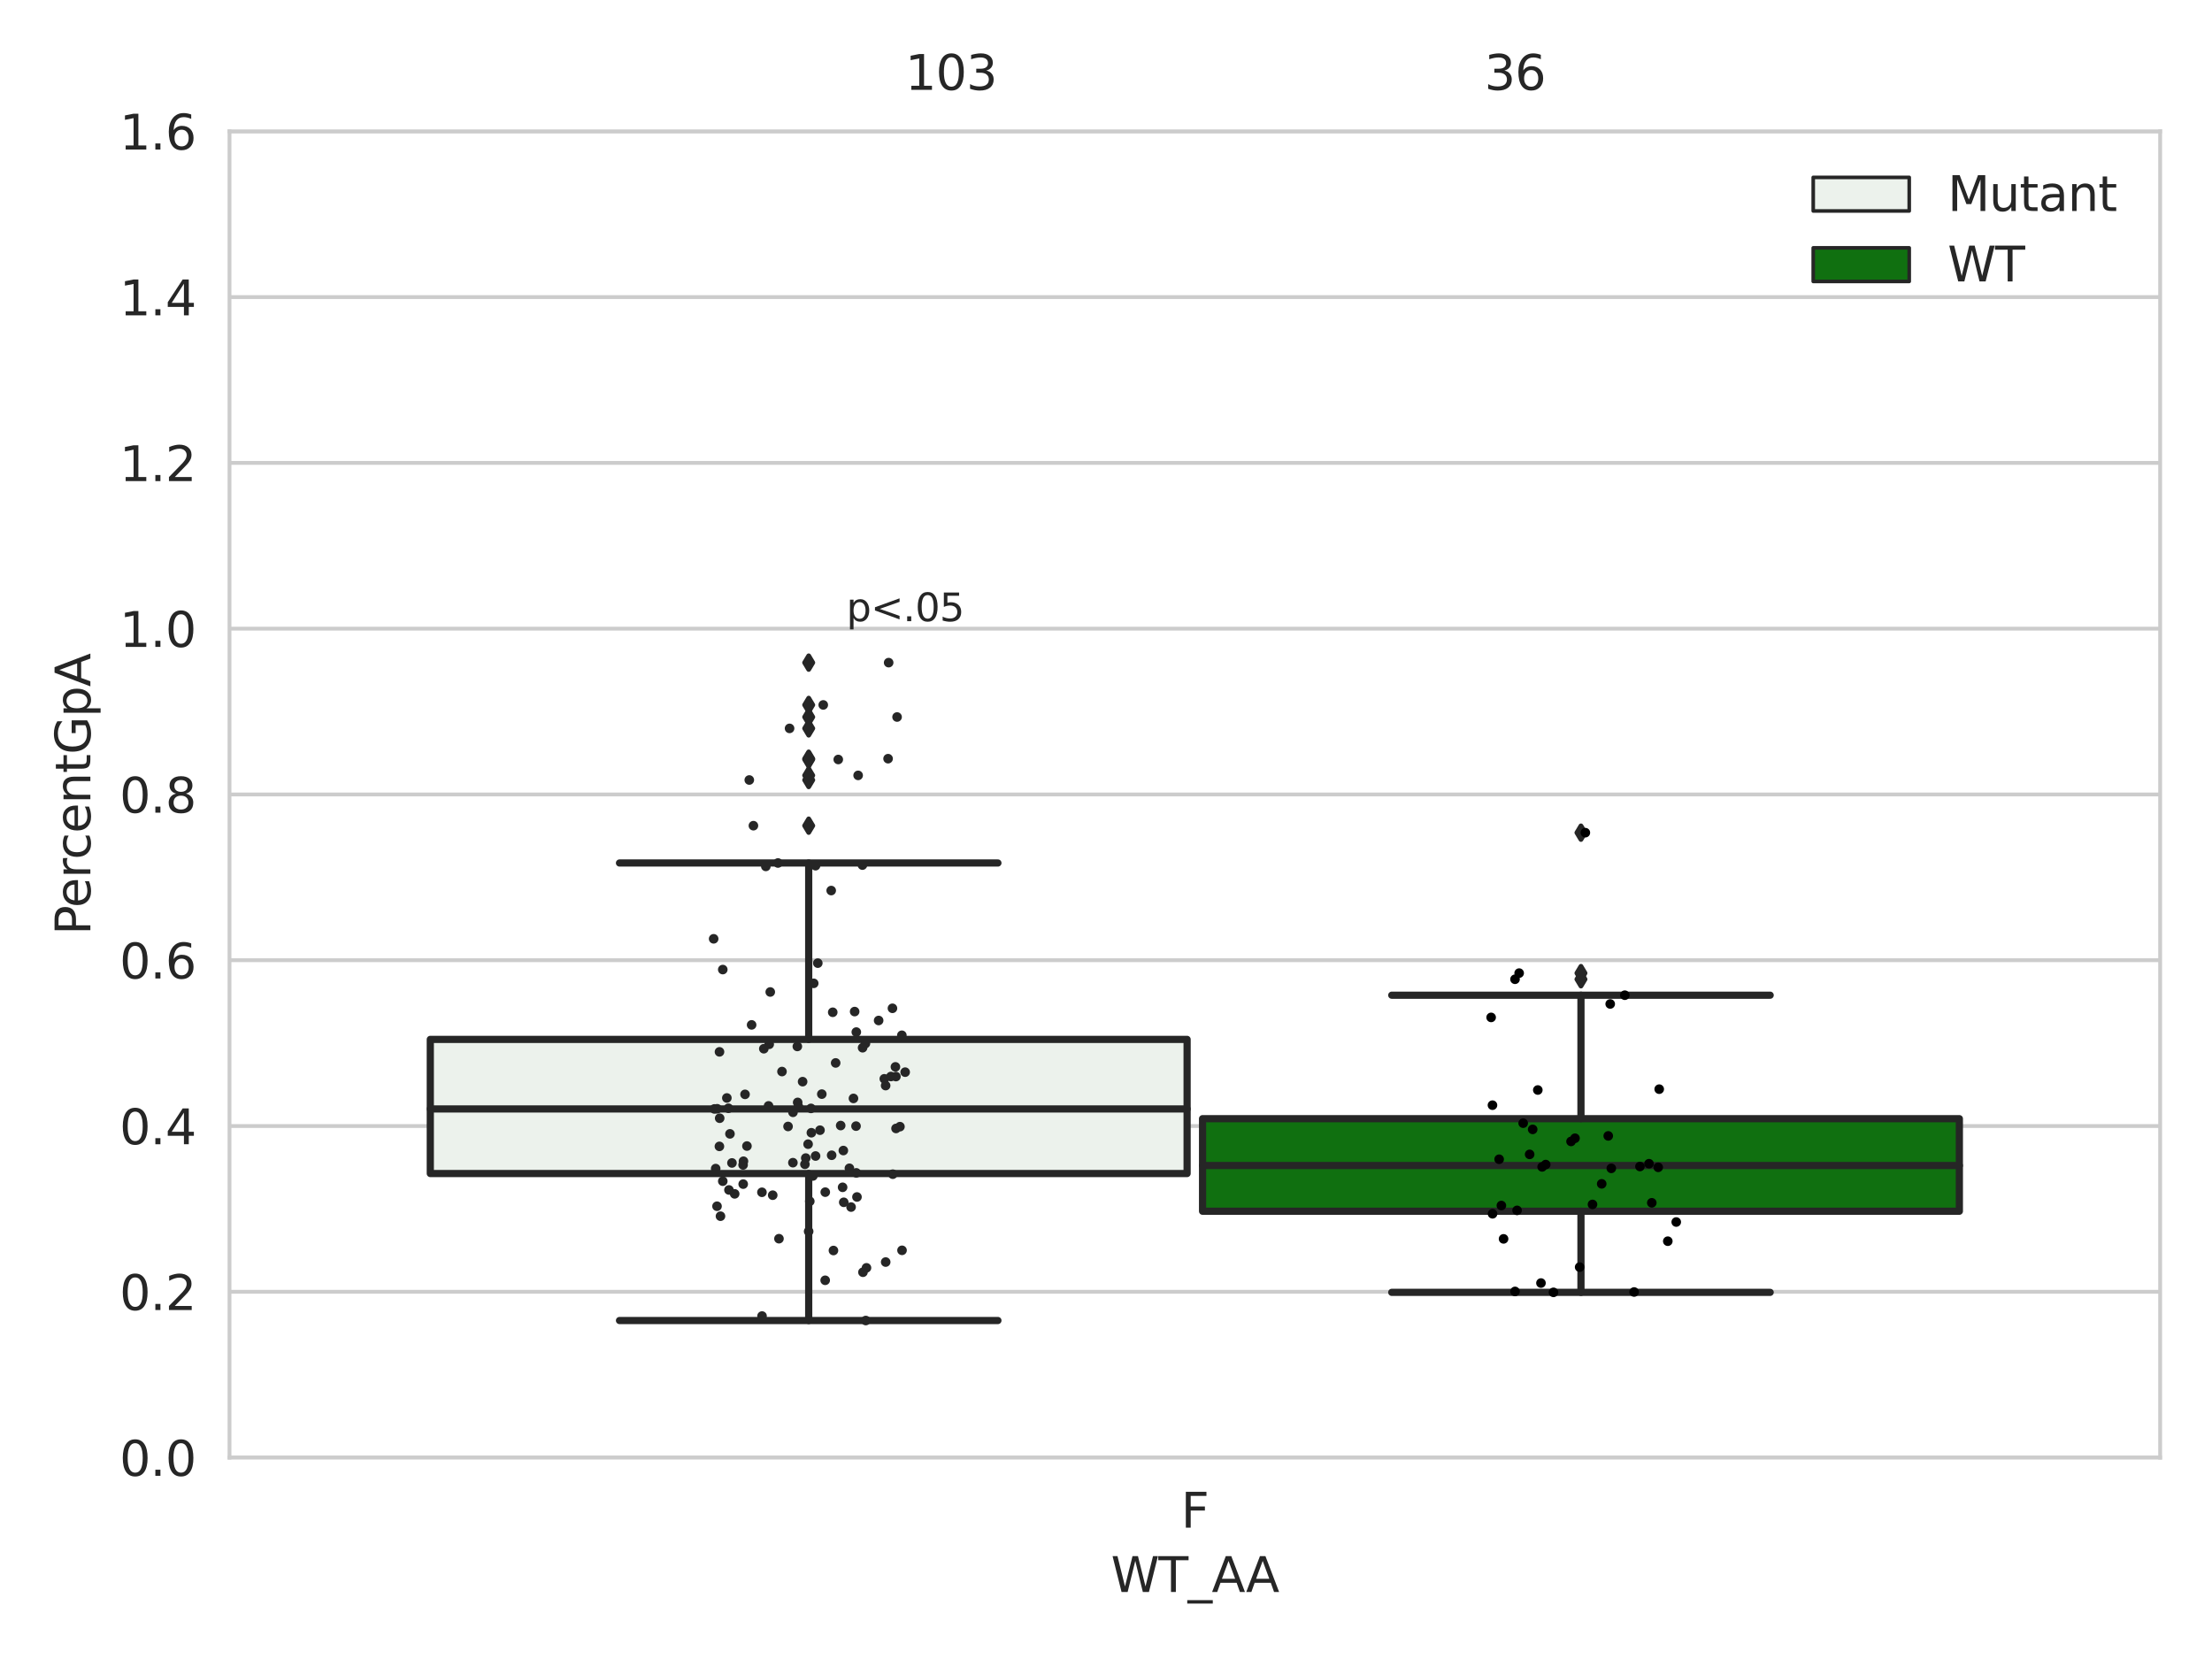 <?xml version="1.0" encoding="utf-8" standalone="no"?>
<!DOCTYPE svg PUBLIC "-//W3C//DTD SVG 1.1//EN"
  "http://www.w3.org/Graphics/SVG/1.1/DTD/svg11.dtd">
<svg xmlns:xlink="http://www.w3.org/1999/xlink" width="460.8pt" height="345.6pt" viewBox="0 0 460.8 345.6" xmlns="http://www.w3.org/2000/svg" version="1.1">
 <defs>
  <style type="text/css">*{stroke-linejoin: round; stroke-linecap: butt}</style>
 </defs>
 <g id="figure_1">
  <g id="patch_1">
   <path d="M 0 345.6 
L 460.8 345.6 
L 460.8 0 
L 0 0 
z
" style="fill: #ffffff"/>
  </g>
  <g id="axes_1">
   <g id="patch_2">
    <path d="M 47.81 303.64 
L 450 303.64 
L 450 27.354 
L 47.81 27.354 
z
" style="fill: #ffffff"/>
   </g>
   <g id="matplotlib.axis_1">
    <g id="xtick_1">
     <g id="text_1">
      <!-- F -->
      <g style="fill: #262626" transform="translate(246.029 318.238)scale(0.1 -0.1)">
       <defs>
        <path id="DejaVuSans-46" d="M 628 4666 
L 3309 4666 
L 3309 4134 
L 1259 4134 
L 1259 2759 
L 3109 2759 
L 3109 2228 
L 1259 2228 
L 1259 0 
L 628 0 
L 628 4666 
z
" transform="scale(0.016)"/>
       </defs>
       <use xlink:href="#DejaVuSans-46"/>
      </g>
     </g>
    </g>
    <g id="text_2">
     <!-- WT_AA -->
     <g style="fill: #262626" transform="translate(231.429 331.638)scale(0.1 -0.1)">
      <defs>
       <path id="DejaVuSans-57" d="M 213 4666 
L 850 4666 
L 1831 722 
L 2809 4666 
L 3519 4666 
L 4500 722 
L 5478 4666 
L 6119 4666 
L 4947 0 
L 4153 0 
L 3169 4050 
L 2175 0 
L 1381 0 
L 213 4666 
z
" transform="scale(0.016)"/>
       <path id="DejaVuSans-54" d="M -19 4666 
L 3928 4666 
L 3928 4134 
L 2272 4134 
L 2272 0 
L 1638 0 
L 1638 4134 
L -19 4134 
L -19 4666 
z
" transform="scale(0.016)"/>
       <path id="DejaVuSans-5f" d="M 3263 -1063 
L 3263 -1509 
L -63 -1509 
L -63 -1063 
L 3263 -1063 
z
" transform="scale(0.016)"/>
       <path id="DejaVuSans-41" d="M 2188 4044 
L 1331 1722 
L 3047 1722 
L 2188 4044 
z
M 1831 4666 
L 2547 4666 
L 4325 0 
L 3669 0 
L 3244 1197 
L 1141 1197 
L 716 0 
L 50 0 
L 1831 4666 
z
" transform="scale(0.016)"/>
      </defs>
      <use xlink:href="#DejaVuSans-57"/>
      <use xlink:href="#DejaVuSans-54" x="98.877"/>
      <use xlink:href="#DejaVuSans-5f" x="159.961"/>
      <use xlink:href="#DejaVuSans-41" x="209.961"/>
      <use xlink:href="#DejaVuSans-41" x="281.119"/>
     </g>
    </g>
   </g>
   <g id="matplotlib.axis_2">
    <g id="ytick_1">
     <g id="line2d_1">
      <path d="M 47.81 303.64 
L 450 303.64 
" clip-path="url(#p1558ca7e23)" style="fill: none; stroke: #cccccc; stroke-width: 0.8; stroke-linecap: round"/>
     </g>
     <g id="text_3">
      <!-- 0.0 -->
      <g style="fill: #262626" transform="translate(24.907 307.439)scale(0.1 -0.1)">
       <defs>
        <path id="DejaVuSans-30" d="M 2034 4250 
Q 1547 4250 1301 3770 
Q 1056 3291 1056 2328 
Q 1056 1369 1301 889 
Q 1547 409 2034 409 
Q 2525 409 2770 889 
Q 3016 1369 3016 2328 
Q 3016 3291 2770 3770 
Q 2525 4250 2034 4250 
z
M 2034 4750 
Q 2819 4750 3233 4129 
Q 3647 3509 3647 2328 
Q 3647 1150 3233 529 
Q 2819 -91 2034 -91 
Q 1250 -91 836 529 
Q 422 1150 422 2328 
Q 422 3509 836 4129 
Q 1250 4750 2034 4750 
z
" transform="scale(0.016)"/>
        <path id="DejaVuSans-2e" d="M 684 794 
L 1344 794 
L 1344 0 
L 684 0 
L 684 794 
z
" transform="scale(0.016)"/>
       </defs>
       <use xlink:href="#DejaVuSans-30"/>
       <use xlink:href="#DejaVuSans-2e" x="63.623"/>
       <use xlink:href="#DejaVuSans-30" x="95.41"/>
      </g>
     </g>
    </g>
    <g id="ytick_2">
     <g id="line2d_2">
      <path d="M 47.81 269.104 
L 450 269.104 
" clip-path="url(#p1558ca7e23)" style="fill: none; stroke: #cccccc; stroke-width: 0.8; stroke-linecap: round"/>
     </g>
     <g id="text_4">
      <!-- 0.2 -->
      <g style="fill: #262626" transform="translate(24.907 272.903)scale(0.1 -0.1)">
       <defs>
        <path id="DejaVuSans-32" d="M 1228 531 
L 3431 531 
L 3431 0 
L 469 0 
L 469 531 
Q 828 903 1448 1529 
Q 2069 2156 2228 2338 
Q 2531 2678 2651 2914 
Q 2772 3150 2772 3378 
Q 2772 3750 2511 3984 
Q 2250 4219 1831 4219 
Q 1534 4219 1204 4116 
Q 875 4013 500 3803 
L 500 4441 
Q 881 4594 1212 4672 
Q 1544 4750 1819 4750 
Q 2544 4750 2975 4387 
Q 3406 4025 3406 3419 
Q 3406 3131 3298 2873 
Q 3191 2616 2906 2266 
Q 2828 2175 2409 1742 
Q 1991 1309 1228 531 
z
" transform="scale(0.016)"/>
       </defs>
       <use xlink:href="#DejaVuSans-30"/>
       <use xlink:href="#DejaVuSans-2e" x="63.623"/>
       <use xlink:href="#DejaVuSans-32" x="95.41"/>
      </g>
     </g>
    </g>
    <g id="ytick_3">
     <g id="line2d_3">
      <path d="M 47.81 234.568 
L 450 234.568 
" clip-path="url(#p1558ca7e23)" style="fill: none; stroke: #cccccc; stroke-width: 0.8; stroke-linecap: round"/>
     </g>
     <g id="text_5">
      <!-- 0.4 -->
      <g style="fill: #262626" transform="translate(24.907 238.368)scale(0.1 -0.1)">
       <defs>
        <path id="DejaVuSans-34" d="M 2419 4116 
L 825 1625 
L 2419 1625 
L 2419 4116 
z
M 2253 4666 
L 3047 4666 
L 3047 1625 
L 3713 1625 
L 3713 1100 
L 3047 1100 
L 3047 0 
L 2419 0 
L 2419 1100 
L 313 1100 
L 313 1709 
L 2253 4666 
z
" transform="scale(0.016)"/>
       </defs>
       <use xlink:href="#DejaVuSans-30"/>
       <use xlink:href="#DejaVuSans-2e" x="63.623"/>
       <use xlink:href="#DejaVuSans-34" x="95.41"/>
      </g>
     </g>
    </g>
    <g id="ytick_4">
     <g id="line2d_4">
      <path d="M 47.81 200.033 
L 450 200.033 
" clip-path="url(#p1558ca7e23)" style="fill: none; stroke: #cccccc; stroke-width: 0.8; stroke-linecap: round"/>
     </g>
     <g id="text_6">
      <!-- 0.6 -->
      <g style="fill: #262626" transform="translate(24.907 203.832)scale(0.1 -0.1)">
       <defs>
        <path id="DejaVuSans-36" d="M 2113 2584 
Q 1688 2584 1439 2293 
Q 1191 2003 1191 1497 
Q 1191 994 1439 701 
Q 1688 409 2113 409 
Q 2538 409 2786 701 
Q 3034 994 3034 1497 
Q 3034 2003 2786 2293 
Q 2538 2584 2113 2584 
z
M 3366 4563 
L 3366 3988 
Q 3128 4100 2886 4159 
Q 2644 4219 2406 4219 
Q 1781 4219 1451 3797 
Q 1122 3375 1075 2522 
Q 1259 2794 1537 2939 
Q 1816 3084 2150 3084 
Q 2853 3084 3261 2657 
Q 3669 2231 3669 1497 
Q 3669 778 3244 343 
Q 2819 -91 2113 -91 
Q 1303 -91 875 529 
Q 447 1150 447 2328 
Q 447 3434 972 4092 
Q 1497 4750 2381 4750 
Q 2619 4750 2861 4703 
Q 3103 4656 3366 4563 
z
" transform="scale(0.016)"/>
       </defs>
       <use xlink:href="#DejaVuSans-30"/>
       <use xlink:href="#DejaVuSans-2e" x="63.623"/>
       <use xlink:href="#DejaVuSans-36" x="95.41"/>
      </g>
     </g>
    </g>
    <g id="ytick_5">
     <g id="line2d_5">
      <path d="M 47.81 165.497 
L 450 165.497 
" clip-path="url(#p1558ca7e23)" style="fill: none; stroke: #cccccc; stroke-width: 0.8; stroke-linecap: round"/>
     </g>
     <g id="text_7">
      <!-- 0.8 -->
      <g style="fill: #262626" transform="translate(24.907 169.296)scale(0.1 -0.1)">
       <defs>
        <path id="DejaVuSans-38" d="M 2034 2216 
Q 1584 2216 1326 1975 
Q 1069 1734 1069 1313 
Q 1069 891 1326 650 
Q 1584 409 2034 409 
Q 2484 409 2743 651 
Q 3003 894 3003 1313 
Q 3003 1734 2745 1975 
Q 2488 2216 2034 2216 
z
M 1403 2484 
Q 997 2584 770 2862 
Q 544 3141 544 3541 
Q 544 4100 942 4425 
Q 1341 4750 2034 4750 
Q 2731 4750 3128 4425 
Q 3525 4100 3525 3541 
Q 3525 3141 3298 2862 
Q 3072 2584 2669 2484 
Q 3125 2378 3379 2068 
Q 3634 1759 3634 1313 
Q 3634 634 3220 271 
Q 2806 -91 2034 -91 
Q 1263 -91 848 271 
Q 434 634 434 1313 
Q 434 1759 690 2068 
Q 947 2378 1403 2484 
z
M 1172 3481 
Q 1172 3119 1398 2916 
Q 1625 2713 2034 2713 
Q 2441 2713 2670 2916 
Q 2900 3119 2900 3481 
Q 2900 3844 2670 4047 
Q 2441 4250 2034 4250 
Q 1625 4250 1398 4047 
Q 1172 3844 1172 3481 
z
" transform="scale(0.016)"/>
       </defs>
       <use xlink:href="#DejaVuSans-30"/>
       <use xlink:href="#DejaVuSans-2e" x="63.623"/>
       <use xlink:href="#DejaVuSans-38" x="95.41"/>
      </g>
     </g>
    </g>
    <g id="ytick_6">
     <g id="line2d_6">
      <path d="M 47.81 130.961 
L 450 130.961 
" clip-path="url(#p1558ca7e23)" style="fill: none; stroke: #cccccc; stroke-width: 0.8; stroke-linecap: round"/>
     </g>
     <g id="text_8">
      <!-- 1.0 -->
      <g style="fill: #262626" transform="translate(24.907 134.76)scale(0.1 -0.1)">
       <defs>
        <path id="DejaVuSans-31" d="M 794 531 
L 1825 531 
L 1825 4091 
L 703 3866 
L 703 4441 
L 1819 4666 
L 2450 4666 
L 2450 531 
L 3481 531 
L 3481 0 
L 794 0 
L 794 531 
z
" transform="scale(0.016)"/>
       </defs>
       <use xlink:href="#DejaVuSans-31"/>
       <use xlink:href="#DejaVuSans-2e" x="63.623"/>
       <use xlink:href="#DejaVuSans-30" x="95.41"/>
      </g>
     </g>
    </g>
    <g id="ytick_7">
     <g id="line2d_7">
      <path d="M 47.81 96.425 
L 450 96.425 
" clip-path="url(#p1558ca7e23)" style="fill: none; stroke: #cccccc; stroke-width: 0.8; stroke-linecap: round"/>
     </g>
     <g id="text_9">
      <!-- 1.2 -->
      <g style="fill: #262626" transform="translate(24.907 100.225)scale(0.1 -0.1)">
       <use xlink:href="#DejaVuSans-31"/>
       <use xlink:href="#DejaVuSans-2e" x="63.623"/>
       <use xlink:href="#DejaVuSans-32" x="95.41"/>
      </g>
     </g>
    </g>
    <g id="ytick_8">
     <g id="line2d_8">
      <path d="M 47.81 61.89 
L 450 61.89 
" clip-path="url(#p1558ca7e23)" style="fill: none; stroke: #cccccc; stroke-width: 0.8; stroke-linecap: round"/>
     </g>
     <g id="text_10">
      <!-- 1.4 -->
      <g style="fill: #262626" transform="translate(24.907 65.689)scale(0.1 -0.1)">
       <use xlink:href="#DejaVuSans-31"/>
       <use xlink:href="#DejaVuSans-2e" x="63.623"/>
       <use xlink:href="#DejaVuSans-34" x="95.41"/>
      </g>
     </g>
    </g>
    <g id="ytick_9">
     <g id="line2d_9">
      <path d="M 47.81 27.354 
L 450 27.354 
" clip-path="url(#p1558ca7e23)" style="fill: none; stroke: #cccccc; stroke-width: 0.8; stroke-linecap: round"/>
     </g>
     <g id="text_11">
      <!-- 1.6 -->
      <g style="fill: #262626" transform="translate(24.907 31.153)scale(0.1 -0.1)">
       <use xlink:href="#DejaVuSans-31"/>
       <use xlink:href="#DejaVuSans-2e" x="63.623"/>
       <use xlink:href="#DejaVuSans-36" x="95.41"/>
      </g>
     </g>
    </g>
    <g id="text_12">
     <!-- PercentGpA -->
     <g style="fill: #262626" transform="translate(18.827 194.774)rotate(-90)scale(0.1 -0.1)">
      <defs>
       <path id="DejaVuSans-50" d="M 1259 4147 
L 1259 2394 
L 2053 2394 
Q 2494 2394 2734 2622 
Q 2975 2850 2975 3272 
Q 2975 3691 2734 3919 
Q 2494 4147 2053 4147 
L 1259 4147 
z
M 628 4666 
L 2053 4666 
Q 2838 4666 3239 4311 
Q 3641 3956 3641 3272 
Q 3641 2581 3239 2228 
Q 2838 1875 2053 1875 
L 1259 1875 
L 1259 0 
L 628 0 
L 628 4666 
z
" transform="scale(0.016)"/>
       <path id="DejaVuSans-65" d="M 3597 1894 
L 3597 1613 
L 953 1613 
Q 991 1019 1311 708 
Q 1631 397 2203 397 
Q 2534 397 2845 478 
Q 3156 559 3463 722 
L 3463 178 
Q 3153 47 2828 -22 
Q 2503 -91 2169 -91 
Q 1331 -91 842 396 
Q 353 884 353 1716 
Q 353 2575 817 3079 
Q 1281 3584 2069 3584 
Q 2775 3584 3186 3129 
Q 3597 2675 3597 1894 
z
M 3022 2063 
Q 3016 2534 2758 2815 
Q 2500 3097 2075 3097 
Q 1594 3097 1305 2825 
Q 1016 2553 972 2059 
L 3022 2063 
z
" transform="scale(0.016)"/>
       <path id="DejaVuSans-72" d="M 2631 2963 
Q 2534 3019 2420 3045 
Q 2306 3072 2169 3072 
Q 1681 3072 1420 2755 
Q 1159 2438 1159 1844 
L 1159 0 
L 581 0 
L 581 3500 
L 1159 3500 
L 1159 2956 
Q 1341 3275 1631 3429 
Q 1922 3584 2338 3584 
Q 2397 3584 2469 3576 
Q 2541 3569 2628 3553 
L 2631 2963 
z
" transform="scale(0.016)"/>
       <path id="DejaVuSans-63" d="M 3122 3366 
L 3122 2828 
Q 2878 2963 2633 3030 
Q 2388 3097 2138 3097 
Q 1578 3097 1268 2742 
Q 959 2388 959 1747 
Q 959 1106 1268 751 
Q 1578 397 2138 397 
Q 2388 397 2633 464 
Q 2878 531 3122 666 
L 3122 134 
Q 2881 22 2623 -34 
Q 2366 -91 2075 -91 
Q 1284 -91 818 406 
Q 353 903 353 1747 
Q 353 2603 823 3093 
Q 1294 3584 2113 3584 
Q 2378 3584 2631 3529 
Q 2884 3475 3122 3366 
z
" transform="scale(0.016)"/>
       <path id="DejaVuSans-6e" d="M 3513 2113 
L 3513 0 
L 2938 0 
L 2938 2094 
Q 2938 2591 2744 2837 
Q 2550 3084 2163 3084 
Q 1697 3084 1428 2787 
Q 1159 2491 1159 1978 
L 1159 0 
L 581 0 
L 581 3500 
L 1159 3500 
L 1159 2956 
Q 1366 3272 1645 3428 
Q 1925 3584 2291 3584 
Q 2894 3584 3203 3211 
Q 3513 2838 3513 2113 
z
" transform="scale(0.016)"/>
       <path id="DejaVuSans-74" d="M 1172 4494 
L 1172 3500 
L 2356 3500 
L 2356 3053 
L 1172 3053 
L 1172 1153 
Q 1172 725 1289 603 
Q 1406 481 1766 481 
L 2356 481 
L 2356 0 
L 1766 0 
Q 1100 0 847 248 
Q 594 497 594 1153 
L 594 3053 
L 172 3053 
L 172 3500 
L 594 3500 
L 594 4494 
L 1172 4494 
z
" transform="scale(0.016)"/>
       <path id="DejaVuSans-47" d="M 3809 666 
L 3809 1919 
L 2778 1919 
L 2778 2438 
L 4434 2438 
L 4434 434 
Q 4069 175 3628 42 
Q 3188 -91 2688 -91 
Q 1594 -91 976 548 
Q 359 1188 359 2328 
Q 359 3472 976 4111 
Q 1594 4750 2688 4750 
Q 3144 4750 3555 4637 
Q 3966 4525 4313 4306 
L 4313 3634 
Q 3963 3931 3569 4081 
Q 3175 4231 2741 4231 
Q 1884 4231 1454 3753 
Q 1025 3275 1025 2328 
Q 1025 1384 1454 906 
Q 1884 428 2741 428 
Q 3075 428 3337 486 
Q 3600 544 3809 666 
z
" transform="scale(0.016)"/>
       <path id="DejaVuSans-70" d="M 1159 525 
L 1159 -1331 
L 581 -1331 
L 581 3500 
L 1159 3500 
L 1159 2969 
Q 1341 3281 1617 3432 
Q 1894 3584 2278 3584 
Q 2916 3584 3314 3078 
Q 3713 2572 3713 1747 
Q 3713 922 3314 415 
Q 2916 -91 2278 -91 
Q 1894 -91 1617 61 
Q 1341 213 1159 525 
z
M 3116 1747 
Q 3116 2381 2855 2742 
Q 2594 3103 2138 3103 
Q 1681 3103 1420 2742 
Q 1159 2381 1159 1747 
Q 1159 1113 1420 752 
Q 1681 391 2138 391 
Q 2594 391 2855 752 
Q 3116 1113 3116 1747 
z
" transform="scale(0.016)"/>
      </defs>
      <use xlink:href="#DejaVuSans-50"/>
      <use xlink:href="#DejaVuSans-65" x="56.678"/>
      <use xlink:href="#DejaVuSans-72" x="118.201"/>
      <use xlink:href="#DejaVuSans-63" x="157.064"/>
      <use xlink:href="#DejaVuSans-65" x="212.045"/>
      <use xlink:href="#DejaVuSans-6e" x="273.568"/>
      <use xlink:href="#DejaVuSans-74" x="336.947"/>
      <use xlink:href="#DejaVuSans-47" x="376.156"/>
      <use xlink:href="#DejaVuSans-70" x="453.646"/>
      <use xlink:href="#DejaVuSans-41" x="517.123"/>
     </g>
    </g>
   </g>
   <g id="patch_3">
    <path d="M 89.638 244.468 
L 247.296 244.468 
L 247.296 216.524 
L 89.638 216.524 
L 89.638 244.468 
z
" clip-path="url(#p1558ca7e23)" style="fill: #ecf2ec; stroke: #262626; stroke-width: 1.5; stroke-linejoin: miter"/>
   </g>
   <g id="patch_4">
    <path d="M 250.514 252.322 
L 408.172 252.322 
L 408.172 233.039 
L 250.514 233.039 
L 250.514 252.322 
z
" clip-path="url(#p1558ca7e23)" style="fill: #107010; stroke: #262626; stroke-width: 1.5; stroke-linejoin: miter"/>
   </g>
   <g id="patch_5">
    <path d="M 248.905 303.64 
L 248.905 303.64 
L 248.905 303.64 
L 248.905 303.64 
z
" clip-path="url(#p1558ca7e23)" style="fill: #ecf2ec; stroke: #262626; stroke-width: 0.75; stroke-linejoin: miter"/>
   </g>
   <g id="patch_6">
    <path d="M 248.905 303.64 
L 248.905 303.64 
L 248.905 303.64 
L 248.905 303.64 
z
" clip-path="url(#p1558ca7e23)" style="fill: #107010; stroke: #262626; stroke-width: 0.75; stroke-linejoin: miter"/>
   </g>
   <g id="PathCollection_1"/>
   <g id="PathCollection_2"/>
   <g id="line2d_10">
    <path d="M 168.467 244.468 
L 168.467 275.089 
" clip-path="url(#p1558ca7e23)" style="fill: none; stroke: #262626; stroke-width: 1.5; stroke-linecap: round"/>
   </g>
   <g id="line2d_11">
    <path d="M 168.467 216.524 
L 168.467 179.778 
" clip-path="url(#p1558ca7e23)" style="fill: none; stroke: #262626; stroke-width: 1.5; stroke-linecap: round"/>
   </g>
   <g id="line2d_12">
    <path d="M 129.052 275.089 
L 207.882 275.089 
" clip-path="url(#p1558ca7e23)" style="fill: none; stroke: #262626; stroke-width: 1.5; stroke-linecap: round"/>
   </g>
   <g id="line2d_13">
    <path d="M 129.052 179.778 
L 207.882 179.778 
" clip-path="url(#p1558ca7e23)" style="fill: none; stroke: #262626; stroke-width: 1.5; stroke-linecap: round"/>
   </g>
   <g id="line2d_14">
    <defs>
     <path id="m26c2f1e863" d="M -0 1.414 
L 0.849 0 
L 0 -1.414 
L -0.849 -0 
z
" style="stroke: #262626; stroke-linejoin: miter"/>
    </defs>
    <g clip-path="url(#p1558ca7e23)">
     <use xlink:href="#m26c2f1e863" x="168.467" y="146.85" style="fill: #262626; stroke: #262626; stroke-linejoin: miter"/>
     <use xlink:href="#m26c2f1e863" x="168.467" y="172.004" style="fill: #262626; stroke: #262626; stroke-linejoin: miter"/>
     <use xlink:href="#m26c2f1e863" x="168.467" y="161.526" style="fill: #262626; stroke: #262626; stroke-linejoin: miter"/>
     <use xlink:href="#m26c2f1e863" x="168.467" y="151.737" style="fill: #262626; stroke: #262626; stroke-linejoin: miter"/>
     <use xlink:href="#m26c2f1e863" x="168.467" y="138.039" style="fill: #262626; stroke: #262626; stroke-linejoin: miter"/>
     <use xlink:href="#m26c2f1e863" x="168.467" y="162.488" style="fill: #262626; stroke: #262626; stroke-linejoin: miter"/>
     <use xlink:href="#m26c2f1e863" x="168.467" y="149.367" style="fill: #262626; stroke: #262626; stroke-linejoin: miter"/>
     <use xlink:href="#m26c2f1e863" x="168.467" y="158.216" style="fill: #262626; stroke: #262626; stroke-linejoin: miter"/>
     <use xlink:href="#m26c2f1e863" x="168.467" y="158.048" style="fill: #262626; stroke: #262626; stroke-linejoin: miter"/>
    </g>
   </g>
   <g id="line2d_15">
    <path d="M 329.343 252.322 
L 329.343 269.221 
" clip-path="url(#p1558ca7e23)" style="fill: none; stroke: #262626; stroke-width: 1.5; stroke-linecap: round"/>
   </g>
   <g id="line2d_16">
    <path d="M 329.343 233.039 
L 329.343 207.319 
" clip-path="url(#p1558ca7e23)" style="fill: none; stroke: #262626; stroke-width: 1.5; stroke-linecap: round"/>
   </g>
   <g id="line2d_17">
    <path d="M 289.928 269.221 
L 368.758 269.221 
" clip-path="url(#p1558ca7e23)" style="fill: none; stroke: #262626; stroke-width: 1.5; stroke-linecap: round"/>
   </g>
   <g id="line2d_18">
    <path d="M 289.928 207.319 
L 368.758 207.319 
" clip-path="url(#p1558ca7e23)" style="fill: none; stroke: #262626; stroke-width: 1.5; stroke-linecap: round"/>
   </g>
   <g id="line2d_19">
    <g clip-path="url(#p1558ca7e23)">
     <use xlink:href="#m26c2f1e863" x="329.343" y="173.461" style="fill: #262626; stroke: #262626; stroke-linejoin: miter"/>
     <use xlink:href="#m26c2f1e863" x="329.343" y="202.717" style="fill: #262626; stroke: #262626; stroke-linejoin: miter"/>
     <use xlink:href="#m26c2f1e863" x="329.343" y="203.997" style="fill: #262626; stroke: #262626; stroke-linejoin: miter"/>
    </g>
   </g>
   <g id="line2d_20">
    <path d="M 89.638 231.009 
L 247.296 231.009 
" clip-path="url(#p1558ca7e23)" style="fill: none; stroke: #262626; stroke-width: 1.5; stroke-linecap: round"/>
   </g>
   <g id="line2d_21">
    <path d="M 250.514 242.801 
L 408.172 242.801 
" clip-path="url(#p1558ca7e23)" style="fill: none; stroke: #262626; stroke-width: 1.5; stroke-linecap: round"/>
   </g>
   <g id="patch_7">
    <path d="M 47.81 303.64 
L 47.81 27.354 
" style="fill: none; stroke: #cccccc; stroke-width: 0.8; stroke-linejoin: miter; stroke-linecap: square"/>
   </g>
   <g id="patch_8">
    <path d="M 450 303.64 
L 450 27.354 
" style="fill: none; stroke: #cccccc; stroke-width: 0.8; stroke-linejoin: miter; stroke-linecap: square"/>
   </g>
   <g id="patch_9">
    <path d="M 47.81 303.64 
L 450 303.64 
" style="fill: none; stroke: #cccccc; stroke-width: 0.8; stroke-linejoin: miter; stroke-linecap: square"/>
   </g>
   <g id="patch_10">
    <path d="M 47.81 27.354 
L 450 27.354 
" style="fill: none; stroke: #cccccc; stroke-width: 0.8; stroke-linejoin: miter; stroke-linecap: square"/>
   </g>
   <g id="PathCollection_3">
    <defs>
     <path id="C0_0_57ecb04445" d="M 0 1 
C 0.265 1 0.52 0.895 0.707 0.707 
C 0.895 0.52 1 0.265 1 -0 
C 1 -0.265 0.895 -0.52 0.707 -0.707 
C 0.52 -0.895 0.265 -1 0 -1 
C -0.265 -1 -0.52 -0.895 -0.707 -0.707 
C -0.895 -0.52 -1 -0.265 -1 0 
C -1 0.265 -0.895 0.52 -0.707 0.707 
C -0.52 0.895 -0.265 1 0 1 
z
"/>
    </defs>
    <g clip-path="url(#p1558ca7e23)">
     <use xlink:href="#C0_0_57ecb04445" x="171.499" y="146.85" style="fill: #262626"/>
    </g>
    <g clip-path="url(#p1558ca7e23)">
     <use xlink:href="#C0_0_57ecb04445" x="149.923" y="232.945" style="fill: #262626"/>
    </g>
    <g clip-path="url(#p1558ca7e23)">
     <use xlink:href="#C0_0_57ecb04445" x="186.535" y="222.247" style="fill: #262626"/>
    </g>
    <g clip-path="url(#p1558ca7e23)">
     <use xlink:href="#C0_0_57ecb04445" x="184.505" y="262.909" style="fill: #262626"/>
    </g>
    <g clip-path="url(#p1558ca7e23)">
     <use xlink:href="#C0_0_57ecb04445" x="168.456" y="256.525" style="fill: #262626"/>
    </g>
    <g clip-path="url(#p1558ca7e23)">
     <use xlink:href="#C0_0_57ecb04445" x="151.854" y="247.889" style="fill: #262626"/>
    </g>
    <g clip-path="url(#p1558ca7e23)">
     <use xlink:href="#C0_0_57ecb04445" x="173.623" y="260.504" style="fill: #262626"/>
    </g>
    <g clip-path="url(#p1558ca7e23)">
     <use xlink:href="#C0_0_57ecb04445" x="149.866" y="238.812" style="fill: #262626"/>
    </g>
    <g clip-path="url(#p1558ca7e23)">
     <use xlink:href="#C0_0_57ecb04445" x="173.154" y="185.518" style="fill: #262626"/>
    </g>
    <g clip-path="url(#p1558ca7e23)">
     <use xlink:href="#C0_0_57ecb04445" x="167.855" y="241.247" style="fill: #262626"/>
    </g>
    <g clip-path="url(#p1558ca7e23)">
     <use xlink:href="#C0_0_57ecb04445" x="156.951" y="172.004" style="fill: #262626"/>
    </g>
    <g clip-path="url(#p1558ca7e23)">
     <use xlink:href="#C0_0_57ecb04445" x="150.569" y="246.063" style="fill: #262626"/>
    </g>
    <g clip-path="url(#p1558ca7e23)">
     <use xlink:href="#C0_0_57ecb04445" x="173.249" y="240.661" style="fill: #262626"/>
    </g>
    <g clip-path="url(#p1558ca7e23)">
     <use xlink:href="#C0_0_57ecb04445" x="160.24" y="217.545" style="fill: #262626"/>
    </g>
    <g clip-path="url(#p1558ca7e23)">
     <use xlink:href="#C0_0_57ecb04445" x="158.725" y="248.374" style="fill: #262626"/>
    </g>
    <g clip-path="url(#p1558ca7e23)">
     <use xlink:href="#C0_0_57ecb04445" x="178.523" y="249.353" style="fill: #262626"/>
    </g>
    <g clip-path="url(#p1558ca7e23)">
     <use xlink:href="#C0_0_57ecb04445" x="178.326" y="234.591" style="fill: #262626"/>
    </g>
    <g clip-path="url(#p1558ca7e23)">
     <use xlink:href="#C0_0_57ecb04445" x="186.661" y="235.078" style="fill: #262626"/>
    </g>
    <g clip-path="url(#p1558ca7e23)">
     <use xlink:href="#C0_0_57ecb04445" x="149.09" y="243.44" style="fill: #262626"/>
    </g>
    <g clip-path="url(#p1558ca7e23)">
     <use xlink:href="#C0_0_57ecb04445" x="178.039" y="210.729" style="fill: #262626"/>
    </g>
    <g clip-path="url(#p1558ca7e23)">
     <use xlink:href="#C0_0_57ecb04445" x="167.682" y="242.543" style="fill: #262626"/>
    </g>
    <g clip-path="url(#p1558ca7e23)">
     <use xlink:href="#C0_0_57ecb04445" x="149.369" y="251.28" style="fill: #262626"/>
    </g>
    <g clip-path="url(#p1558ca7e23)">
     <use xlink:href="#C0_0_57ecb04445" x="175.77" y="250.461" style="fill: #262626"/>
    </g>
    <g clip-path="url(#p1558ca7e23)">
     <use xlink:href="#C0_0_57ecb04445" x="187.475" y="234.703" style="fill: #262626"/>
    </g>
    <g clip-path="url(#p1558ca7e23)">
     <use xlink:href="#C0_0_57ecb04445" x="151.747" y="230.871" style="fill: #262626"/>
    </g>
    <g clip-path="url(#p1558ca7e23)">
     <use xlink:href="#C0_0_57ecb04445" x="177.295" y="251.453" style="fill: #262626"/>
    </g>
    <g clip-path="url(#p1558ca7e23)">
     <use xlink:href="#C0_0_57ecb04445" x="165.194" y="231.715" style="fill: #262626"/>
    </g>
    <g clip-path="url(#p1558ca7e23)">
     <use xlink:href="#C0_0_57ecb04445" x="175.131" y="234.47" style="fill: #262626"/>
    </g>
    <g clip-path="url(#p1558ca7e23)">
     <use xlink:href="#C0_0_57ecb04445" x="154.821" y="246.672" style="fill: #262626"/>
    </g>
    <g clip-path="url(#p1558ca7e23)">
     <use xlink:href="#C0_0_57ecb04445" x="178.766" y="161.526" style="fill: #262626"/>
    </g>
    <g clip-path="url(#p1558ca7e23)">
     <use xlink:href="#C0_0_57ecb04445" x="160.971" y="248.981" style="fill: #262626"/>
    </g>
    <g clip-path="url(#p1558ca7e23)">
     <use xlink:href="#C0_0_57ecb04445" x="164.481" y="151.737" style="fill: #262626"/>
    </g>
    <g clip-path="url(#p1558ca7e23)">
     <use xlink:href="#C0_0_57ecb04445" x="174.083" y="221.429" style="fill: #262626"/>
    </g>
    <g clip-path="url(#p1558ca7e23)">
     <use xlink:href="#C0_0_57ecb04445" x="159.12" y="218.47" style="fill: #262626"/>
    </g>
    <g clip-path="url(#p1558ca7e23)">
     <use xlink:href="#C0_0_57ecb04445" x="168.694" y="250.253" style="fill: #262626"/>
    </g>
    <g clip-path="url(#p1558ca7e23)">
     <use xlink:href="#C0_0_57ecb04445" x="179.77" y="265.029" style="fill: #262626"/>
    </g>
    <g clip-path="url(#p1558ca7e23)">
     <use xlink:href="#C0_0_57ecb04445" x="180.359" y="275.089" style="fill: #262626"/>
    </g>
    <g clip-path="url(#p1558ca7e23)">
     <use xlink:href="#C0_0_57ecb04445" x="156.575" y="213.502" style="fill: #262626"/>
    </g>
    <g clip-path="url(#p1558ca7e23)">
     <use xlink:href="#C0_0_57ecb04445" x="162.067" y="179.778" style="fill: #262626"/>
    </g>
    <g clip-path="url(#p1558ca7e23)">
     <use xlink:href="#C0_0_57ecb04445" x="166.171" y="229.652" style="fill: #262626"/>
    </g>
    <g clip-path="url(#p1558ca7e23)">
     <use xlink:href="#C0_0_57ecb04445" x="162.273" y="258.043" style="fill: #262626"/>
    </g>
    <g clip-path="url(#p1558ca7e23)">
     <use xlink:href="#C0_0_57ecb04445" x="148.829" y="231.009" style="fill: #262626"/>
    </g>
    <g clip-path="url(#p1558ca7e23)">
     <use xlink:href="#C0_0_57ecb04445" x="149.883" y="219.12" style="fill: #262626"/>
    </g>
    <g clip-path="url(#p1558ca7e23)">
     <use xlink:href="#C0_0_57ecb04445" x="185.123" y="138.039" style="fill: #262626"/>
    </g>
    <g clip-path="url(#p1558ca7e23)">
     <use xlink:href="#C0_0_57ecb04445" x="164.166" y="234.662" style="fill: #262626"/>
    </g>
    <g clip-path="url(#p1558ca7e23)">
     <use xlink:href="#C0_0_57ecb04445" x="158.747" y="274.155" style="fill: #262626"/>
    </g>
    <g clip-path="url(#p1558ca7e23)">
     <use xlink:href="#C0_0_57ecb04445" x="171.197" y="227.925" style="fill: #262626"/>
    </g>
    <g clip-path="url(#p1558ca7e23)">
     <use xlink:href="#C0_0_57ecb04445" x="171.918" y="248.347" style="fill: #262626"/>
    </g>
    <g clip-path="url(#p1558ca7e23)">
     <use xlink:href="#C0_0_57ecb04445" x="160.459" y="206.649" style="fill: #262626"/>
    </g>
    <g clip-path="url(#p1558ca7e23)">
     <use xlink:href="#C0_0_57ecb04445" x="184.494" y="226.147" style="fill: #262626"/>
    </g>
    <g clip-path="url(#p1558ca7e23)">
     <use xlink:href="#C0_0_57ecb04445" x="149.402" y="230.977" style="fill: #262626"/>
    </g>
    <g clip-path="url(#p1558ca7e23)">
     <use xlink:href="#C0_0_57ecb04445" x="187.873" y="215.667" style="fill: #262626"/>
    </g>
    <g clip-path="url(#p1558ca7e23)">
     <use xlink:href="#C0_0_57ecb04445" x="186.638" y="224.269" style="fill: #262626"/>
    </g>
    <g clip-path="url(#p1558ca7e23)">
     <use xlink:href="#C0_0_57ecb04445" x="175.682" y="239.678" style="fill: #262626"/>
    </g>
    <g clip-path="url(#p1558ca7e23)">
     <use xlink:href="#C0_0_57ecb04445" x="156.091" y="162.488" style="fill: #262626"/>
    </g>
    <g clip-path="url(#p1558ca7e23)">
     <use xlink:href="#C0_0_57ecb04445" x="186.876" y="149.367" style="fill: #262626"/>
    </g>
    <g clip-path="url(#p1558ca7e23)">
     <use xlink:href="#C0_0_57ecb04445" x="155.205" y="227.974" style="fill: #262626"/>
    </g>
    <g clip-path="url(#p1558ca7e23)">
     <use xlink:href="#C0_0_57ecb04445" x="169.891" y="180.337" style="fill: #262626"/>
    </g>
    <g clip-path="url(#p1558ca7e23)">
     <use xlink:href="#C0_0_57ecb04445" x="179.696" y="218.264" style="fill: #262626"/>
    </g>
    <g clip-path="url(#p1558ca7e23)">
     <use xlink:href="#C0_0_57ecb04445" x="160.104" y="230.377" style="fill: #262626"/>
    </g>
    <g clip-path="url(#p1558ca7e23)">
     <use xlink:href="#C0_0_57ecb04445" x="166.35" y="230.58" style="fill: #262626"/>
    </g>
    <g clip-path="url(#p1558ca7e23)">
     <use xlink:href="#C0_0_57ecb04445" x="169.026" y="235.971" style="fill: #262626"/>
    </g>
    <g clip-path="url(#p1558ca7e23)">
     <use xlink:href="#C0_0_57ecb04445" x="170.363" y="200.638" style="fill: #262626"/>
    </g>
    <g clip-path="url(#p1558ca7e23)">
     <use xlink:href="#C0_0_57ecb04445" x="188.56" y="223.35" style="fill: #262626"/>
    </g>
    <g clip-path="url(#p1558ca7e23)">
     <use xlink:href="#C0_0_57ecb04445" x="168.341" y="238.35" style="fill: #262626"/>
    </g>
    <g clip-path="url(#p1558ca7e23)">
     <use xlink:href="#C0_0_57ecb04445" x="166.1" y="217.993" style="fill: #262626"/>
    </g>
    <g clip-path="url(#p1558ca7e23)">
     <use xlink:href="#C0_0_57ecb04445" x="174.627" y="158.216" style="fill: #262626"/>
    </g>
    <g clip-path="url(#p1558ca7e23)">
     <use xlink:href="#C0_0_57ecb04445" x="175.53" y="247.338" style="fill: #262626"/>
    </g>
    <g clip-path="url(#p1558ca7e23)">
     <use xlink:href="#C0_0_57ecb04445" x="159.538" y="180.488" style="fill: #262626"/>
    </g>
    <g clip-path="url(#p1558ca7e23)">
     <use xlink:href="#C0_0_57ecb04445" x="169.898" y="240.817" style="fill: #262626"/>
    </g>
    <g clip-path="url(#p1558ca7e23)">
     <use xlink:href="#C0_0_57ecb04445" x="183.036" y="212.587" style="fill: #262626"/>
    </g>
    <g clip-path="url(#p1558ca7e23)">
     <use xlink:href="#C0_0_57ecb04445" x="173.475" y="210.875" style="fill: #262626"/>
    </g>
    <g clip-path="url(#p1558ca7e23)">
     <use xlink:href="#C0_0_57ecb04445" x="155.603" y="238.743" style="fill: #262626"/>
    </g>
    <g clip-path="url(#p1558ca7e23)">
     <use xlink:href="#C0_0_57ecb04445" x="167.2" y="225.328" style="fill: #262626"/>
    </g>
    <g clip-path="url(#p1558ca7e23)">
     <use xlink:href="#C0_0_57ecb04445" x="150.09" y="253.355" style="fill: #262626"/>
    </g>
    <g clip-path="url(#p1558ca7e23)">
     <use xlink:href="#C0_0_57ecb04445" x="170.82" y="235.44" style="fill: #262626"/>
    </g>
    <g clip-path="url(#p1558ca7e23)">
     <use xlink:href="#C0_0_57ecb04445" x="185.005" y="158.048" style="fill: #262626"/>
    </g>
    <g clip-path="url(#p1558ca7e23)">
     <use xlink:href="#C0_0_57ecb04445" x="171.901" y="266.707" style="fill: #262626"/>
    </g>
    <g clip-path="url(#p1558ca7e23)">
     <use xlink:href="#C0_0_57ecb04445" x="152.481" y="242.264" style="fill: #262626"/>
    </g>
    <g clip-path="url(#p1558ca7e23)">
     <use xlink:href="#C0_0_57ecb04445" x="162.902" y="223.224" style="fill: #262626"/>
    </g>
    <g clip-path="url(#p1558ca7e23)">
     <use xlink:href="#C0_0_57ecb04445" x="179.664" y="180.213" style="fill: #262626"/>
    </g>
    <g clip-path="url(#p1558ca7e23)">
     <use xlink:href="#C0_0_57ecb04445" x="178.384" y="215" style="fill: #262626"/>
    </g>
    <g clip-path="url(#p1558ca7e23)">
     <use xlink:href="#C0_0_57ecb04445" x="180.503" y="264.114" style="fill: #262626"/>
    </g>
    <g clip-path="url(#p1558ca7e23)">
     <use xlink:href="#C0_0_57ecb04445" x="150.567" y="201.979" style="fill: #262626"/>
    </g>
    <g clip-path="url(#p1558ca7e23)">
     <use xlink:href="#C0_0_57ecb04445" x="177.793" y="228.821" style="fill: #262626"/>
    </g>
    <g clip-path="url(#p1558ca7e23)">
     <use xlink:href="#C0_0_57ecb04445" x="178.384" y="244.331" style="fill: #262626"/>
    </g>
    <g clip-path="url(#p1558ca7e23)">
     <use xlink:href="#C0_0_57ecb04445" x="154.877" y="241.907" style="fill: #262626"/>
    </g>
    <g clip-path="url(#p1558ca7e23)">
     <use xlink:href="#C0_0_57ecb04445" x="180.29" y="217.381" style="fill: #262626"/>
    </g>
    <g clip-path="url(#p1558ca7e23)">
     <use xlink:href="#C0_0_57ecb04445" x="152.064" y="236.203" style="fill: #262626"/>
    </g>
    <g clip-path="url(#p1558ca7e23)">
     <use xlink:href="#C0_0_57ecb04445" x="148.667" y="195.572" style="fill: #262626"/>
    </g>
    <g clip-path="url(#p1558ca7e23)">
     <use xlink:href="#C0_0_57ecb04445" x="185.983" y="244.605" style="fill: #262626"/>
    </g>
    <g clip-path="url(#p1558ca7e23)">
     <use xlink:href="#C0_0_57ecb04445" x="184.219" y="224.733" style="fill: #262626"/>
    </g>
    <g clip-path="url(#p1558ca7e23)">
     <use xlink:href="#C0_0_57ecb04445" x="154.8" y="242.673" style="fill: #262626"/>
    </g>
    <g clip-path="url(#p1558ca7e23)">
     <use xlink:href="#C0_0_57ecb04445" x="169.337" y="244.976" style="fill: #262626"/>
    </g>
    <g clip-path="url(#p1558ca7e23)">
     <use xlink:href="#C0_0_57ecb04445" x="153.046" y="248.702" style="fill: #262626"/>
    </g>
    <g clip-path="url(#p1558ca7e23)">
     <use xlink:href="#C0_0_57ecb04445" x="151.418" y="228.726" style="fill: #262626"/>
    </g>
    <g clip-path="url(#p1558ca7e23)">
     <use xlink:href="#C0_0_57ecb04445" x="187.908" y="260.466" style="fill: #262626"/>
    </g>
    <g clip-path="url(#p1558ca7e23)">
     <use xlink:href="#C0_0_57ecb04445" x="185.914" y="210.048" style="fill: #262626"/>
    </g>
    <g clip-path="url(#p1558ca7e23)">
     <use xlink:href="#C0_0_57ecb04445" x="169.512" y="204.847" style="fill: #262626"/>
    </g>
    <g clip-path="url(#p1558ca7e23)">
     <use xlink:href="#C0_0_57ecb04445" x="176.947" y="243.375" style="fill: #262626"/>
    </g>
    <g clip-path="url(#p1558ca7e23)">
     <use xlink:href="#C0_0_57ecb04445" x="165.176" y="242.207" style="fill: #262626"/>
    </g>
    <g clip-path="url(#p1558ca7e23)">
     <use xlink:href="#C0_0_57ecb04445" x="185.594" y="224.257" style="fill: #262626"/>
    </g>
    <g clip-path="url(#p1558ca7e23)">
     <use xlink:href="#C0_0_57ecb04445" x="168.94" y="230.898" style="fill: #262626"/>
    </g>
   </g>
   <g id="PathCollection_4">
    <defs>
     <path id="C1_0_f844381e7b" d="M 0 1 
C 0.265 1 0.52 0.895 0.707 0.707 
C 0.895 0.52 1 0.265 1 -0 
C 1 -0.265 0.895 -0.52 0.707 -0.707 
C 0.52 -0.895 0.265 -1 0 -1 
C -0.265 -1 -0.52 -0.895 -0.707 -0.707 
C -0.895 -0.52 -1 -0.265 -1 0 
C -1 0.265 -0.895 0.52 -0.707 0.707 
C -0.52 0.895 -0.265 1 0 1 
z
"/>
    </defs>
    <g clip-path="url(#p1558ca7e23)">
     <use xlink:href="#C1_0_f844381e7b" x="323.619" y="269.221"/>
    </g>
    <g clip-path="url(#p1558ca7e23)">
     <use xlink:href="#C1_0_f844381e7b" x="329.068" y="263.964"/>
    </g>
    <g clip-path="url(#p1558ca7e23)">
     <use xlink:href="#C1_0_f844381e7b" x="318.653" y="240.477"/>
    </g>
    <g clip-path="url(#p1558ca7e23)">
     <use xlink:href="#C1_0_f844381e7b" x="313.22" y="258.079"/>
    </g>
    <g clip-path="url(#p1558ca7e23)">
     <use xlink:href="#C1_0_f844381e7b" x="328.101" y="237.117"/>
    </g>
    <g clip-path="url(#p1558ca7e23)">
     <use xlink:href="#C1_0_f844381e7b" x="340.417" y="269.147"/>
    </g>
    <g clip-path="url(#p1558ca7e23)">
     <use xlink:href="#C1_0_f844381e7b" x="330.257" y="173.461"/>
    </g>
    <g clip-path="url(#p1558ca7e23)">
     <use xlink:href="#C1_0_f844381e7b" x="319.283" y="235.272"/>
    </g>
    <g clip-path="url(#p1558ca7e23)">
     <use xlink:href="#C1_0_f844381e7b" x="345.644" y="226.892"/>
    </g>
    <g clip-path="url(#p1558ca7e23)">
     <use xlink:href="#C1_0_f844381e7b" x="321.255" y="243.083"/>
    </g>
    <g clip-path="url(#p1558ca7e23)">
     <use xlink:href="#C1_0_f844381e7b" x="333.663" y="246.615"/>
    </g>
    <g clip-path="url(#p1558ca7e23)">
     <use xlink:href="#C1_0_f844381e7b" x="316.035" y="252.145"/>
    </g>
    <g clip-path="url(#p1558ca7e23)">
     <use xlink:href="#C1_0_f844381e7b" x="344.099" y="250.567"/>
    </g>
    <g clip-path="url(#p1558ca7e23)">
     <use xlink:href="#C1_0_f844381e7b" x="327.277" y="237.781"/>
    </g>
    <g clip-path="url(#p1558ca7e23)">
     <use xlink:href="#C1_0_f844381e7b" x="310.909" y="230.23"/>
    </g>
    <g clip-path="url(#p1558ca7e23)">
     <use xlink:href="#C1_0_f844381e7b" x="349.193" y="254.569"/>
    </g>
    <g clip-path="url(#p1558ca7e23)">
     <use xlink:href="#C1_0_f844381e7b" x="312.297" y="241.493"/>
    </g>
    <g clip-path="url(#p1558ca7e23)">
     <use xlink:href="#C1_0_f844381e7b" x="315.608" y="269.027"/>
    </g>
    <g clip-path="url(#p1558ca7e23)">
     <use xlink:href="#C1_0_f844381e7b" x="312.763" y="251.133"/>
    </g>
    <g clip-path="url(#p1558ca7e23)">
     <use xlink:href="#C1_0_f844381e7b" x="335.436" y="209.143"/>
    </g>
    <g clip-path="url(#p1558ca7e23)">
     <use xlink:href="#C1_0_f844381e7b" x="347.433" y="258.563"/>
    </g>
    <g clip-path="url(#p1558ca7e23)">
     <use xlink:href="#C1_0_f844381e7b" x="310.63" y="211.945"/>
    </g>
    <g clip-path="url(#p1558ca7e23)">
     <use xlink:href="#C1_0_f844381e7b" x="341.631" y="243.004"/>
    </g>
    <g clip-path="url(#p1558ca7e23)">
     <use xlink:href="#C1_0_f844381e7b" x="317.303" y="233.975"/>
    </g>
    <g clip-path="url(#p1558ca7e23)">
     <use xlink:href="#C1_0_f844381e7b" x="310.925" y="252.854"/>
    </g>
    <g clip-path="url(#p1558ca7e23)">
     <use xlink:href="#C1_0_f844381e7b" x="335.027" y="236.629"/>
    </g>
    <g clip-path="url(#p1558ca7e23)">
     <use xlink:href="#C1_0_f844381e7b" x="320.353" y="227.07"/>
    </g>
    <g clip-path="url(#p1558ca7e23)">
     <use xlink:href="#C1_0_f844381e7b" x="343.519" y="242.421"/>
    </g>
    <g clip-path="url(#p1558ca7e23)">
     <use xlink:href="#C1_0_f844381e7b" x="331.747" y="250.904"/>
    </g>
    <g clip-path="url(#p1558ca7e23)">
     <use xlink:href="#C1_0_f844381e7b" x="321.011" y="267.282"/>
    </g>
    <g clip-path="url(#p1558ca7e23)">
     <use xlink:href="#C1_0_f844381e7b" x="316.465" y="202.717"/>
    </g>
    <g clip-path="url(#p1558ca7e23)">
     <use xlink:href="#C1_0_f844381e7b" x="335.665" y="243.389"/>
    </g>
    <g clip-path="url(#p1558ca7e23)">
     <use xlink:href="#C1_0_f844381e7b" x="345.435" y="243.173"/>
    </g>
    <g clip-path="url(#p1558ca7e23)">
     <use xlink:href="#C1_0_f844381e7b" x="322.002" y="242.599"/>
    </g>
    <g clip-path="url(#p1558ca7e23)">
     <use xlink:href="#C1_0_f844381e7b" x="338.479" y="207.319"/>
    </g>
    <g clip-path="url(#p1558ca7e23)">
     <use xlink:href="#C1_0_f844381e7b" x="315.607" y="203.997"/>
    </g>
   </g>
   <g id="text_13">
    <!-- 103 -->
    <g style="fill: #262626" transform="translate(188.577 18.72)scale(0.1 -0.1)">
     <defs>
      <path id="DejaVuSans-33" d="M 2597 2516 
Q 3050 2419 3304 2112 
Q 3559 1806 3559 1356 
Q 3559 666 3084 287 
Q 2609 -91 1734 -91 
Q 1441 -91 1130 -33 
Q 819 25 488 141 
L 488 750 
Q 750 597 1062 519 
Q 1375 441 1716 441 
Q 2309 441 2620 675 
Q 2931 909 2931 1356 
Q 2931 1769 2642 2001 
Q 2353 2234 1838 2234 
L 1294 2234 
L 1294 2753 
L 1863 2753 
Q 2328 2753 2575 2939 
Q 2822 3125 2822 3475 
Q 2822 3834 2567 4026 
Q 2313 4219 1838 4219 
Q 1578 4219 1281 4162 
Q 984 4106 628 3988 
L 628 4550 
Q 988 4650 1302 4700 
Q 1616 4750 1894 4750 
Q 2613 4750 3031 4423 
Q 3450 4097 3450 3541 
Q 3450 3153 3228 2886 
Q 3006 2619 2597 2516 
z
" transform="scale(0.016)"/>
     </defs>
     <use xlink:href="#DejaVuSans-31"/>
     <use xlink:href="#DejaVuSans-30" x="63.623"/>
     <use xlink:href="#DejaVuSans-33" x="127.246"/>
    </g>
   </g>
   <g id="text_14">
    <!-- p&lt;.05 -->
    <g style="fill: #262626" transform="translate(176.324 129.405)scale(0.08 -0.08)">
     <defs>
      <path id="DejaVuSans-3c" d="M 4684 3150 
L 1459 2003 
L 4684 863 
L 4684 294 
L 678 1747 
L 678 2266 
L 4684 3719 
L 4684 3150 
z
" transform="scale(0.016)"/>
      <path id="DejaVuSans-35" d="M 691 4666 
L 3169 4666 
L 3169 4134 
L 1269 4134 
L 1269 2991 
Q 1406 3038 1543 3061 
Q 1681 3084 1819 3084 
Q 2600 3084 3056 2656 
Q 3513 2228 3513 1497 
Q 3513 744 3044 326 
Q 2575 -91 1722 -91 
Q 1428 -91 1123 -41 
Q 819 9 494 109 
L 494 744 
Q 775 591 1075 516 
Q 1375 441 1709 441 
Q 2250 441 2565 725 
Q 2881 1009 2881 1497 
Q 2881 1984 2565 2268 
Q 2250 2553 1709 2553 
Q 1456 2553 1204 2497 
Q 953 2441 691 2322 
L 691 4666 
z
" transform="scale(0.016)"/>
     </defs>
     <use xlink:href="#DejaVuSans-70"/>
     <use xlink:href="#DejaVuSans-3c" x="63.477"/>
     <use xlink:href="#DejaVuSans-2e" x="147.266"/>
     <use xlink:href="#DejaVuSans-30" x="179.053"/>
     <use xlink:href="#DejaVuSans-35" x="242.676"/>
    </g>
   </g>
   <g id="text_15">
    <!-- 36 -->
    <g style="fill: #262626" transform="translate(309.233 18.72)scale(0.1 -0.1)">
     <use xlink:href="#DejaVuSans-33"/>
     <use xlink:href="#DejaVuSans-36" x="63.623"/>
    </g>
   </g>
   <g id="legend_1">
    <g id="patch_11">
     <path d="M 377.728 43.952 
L 397.728 43.952 
L 397.728 36.952 
L 377.728 36.952 
z
" style="fill: #ecf2ec; stroke: #262626; stroke-width: 0.75; stroke-linejoin: miter"/>
    </g>
    <g id="text_16">
     <!-- Mutant -->
     <g style="fill: #262626" transform="translate(405.728 43.952)scale(0.1 -0.1)">
      <defs>
       <path id="DejaVuSans-4d" d="M 628 4666 
L 1569 4666 
L 2759 1491 
L 3956 4666 
L 4897 4666 
L 4897 0 
L 4281 0 
L 4281 4097 
L 3078 897 
L 2444 897 
L 1241 4097 
L 1241 0 
L 628 0 
L 628 4666 
z
" transform="scale(0.016)"/>
       <path id="DejaVuSans-75" d="M 544 1381 
L 544 3500 
L 1119 3500 
L 1119 1403 
Q 1119 906 1312 657 
Q 1506 409 1894 409 
Q 2359 409 2629 706 
Q 2900 1003 2900 1516 
L 2900 3500 
L 3475 3500 
L 3475 0 
L 2900 0 
L 2900 538 
Q 2691 219 2414 64 
Q 2138 -91 1772 -91 
Q 1169 -91 856 284 
Q 544 659 544 1381 
z
M 1991 3584 
L 1991 3584 
z
" transform="scale(0.016)"/>
       <path id="DejaVuSans-61" d="M 2194 1759 
Q 1497 1759 1228 1600 
Q 959 1441 959 1056 
Q 959 750 1161 570 
Q 1363 391 1709 391 
Q 2188 391 2477 730 
Q 2766 1069 2766 1631 
L 2766 1759 
L 2194 1759 
z
M 3341 1997 
L 3341 0 
L 2766 0 
L 2766 531 
Q 2569 213 2275 61 
Q 1981 -91 1556 -91 
Q 1019 -91 701 211 
Q 384 513 384 1019 
Q 384 1609 779 1909 
Q 1175 2209 1959 2209 
L 2766 2209 
L 2766 2266 
Q 2766 2663 2505 2880 
Q 2244 3097 1772 3097 
Q 1472 3097 1187 3025 
Q 903 2953 641 2809 
L 641 3341 
Q 956 3463 1253 3523 
Q 1550 3584 1831 3584 
Q 2591 3584 2966 3190 
Q 3341 2797 3341 1997 
z
" transform="scale(0.016)"/>
      </defs>
      <use xlink:href="#DejaVuSans-4d"/>
      <use xlink:href="#DejaVuSans-75" x="86.279"/>
      <use xlink:href="#DejaVuSans-74" x="149.658"/>
      <use xlink:href="#DejaVuSans-61" x="188.867"/>
      <use xlink:href="#DejaVuSans-6e" x="250.146"/>
      <use xlink:href="#DejaVuSans-74" x="313.525"/>
     </g>
    </g>
    <g id="patch_12">
     <path d="M 377.728 58.631 
L 397.728 58.631 
L 397.728 51.631 
L 377.728 51.631 
z
" style="fill: #107010; stroke: #262626; stroke-width: 0.75; stroke-linejoin: miter"/>
    </g>
    <g id="text_17">
     <!-- WT -->
     <g style="fill: #262626" transform="translate(405.728 58.631)scale(0.1 -0.1)">
      <use xlink:href="#DejaVuSans-57"/>
      <use xlink:href="#DejaVuSans-54" x="98.877"/>
     </g>
    </g>
   </g>
  </g>
 </g>
 <defs>
  <clipPath id="p1558ca7e23">
   <rect x="47.81" y="27.354" width="402.19" height="276.286"/>
  </clipPath>
 </defs>
</svg>
